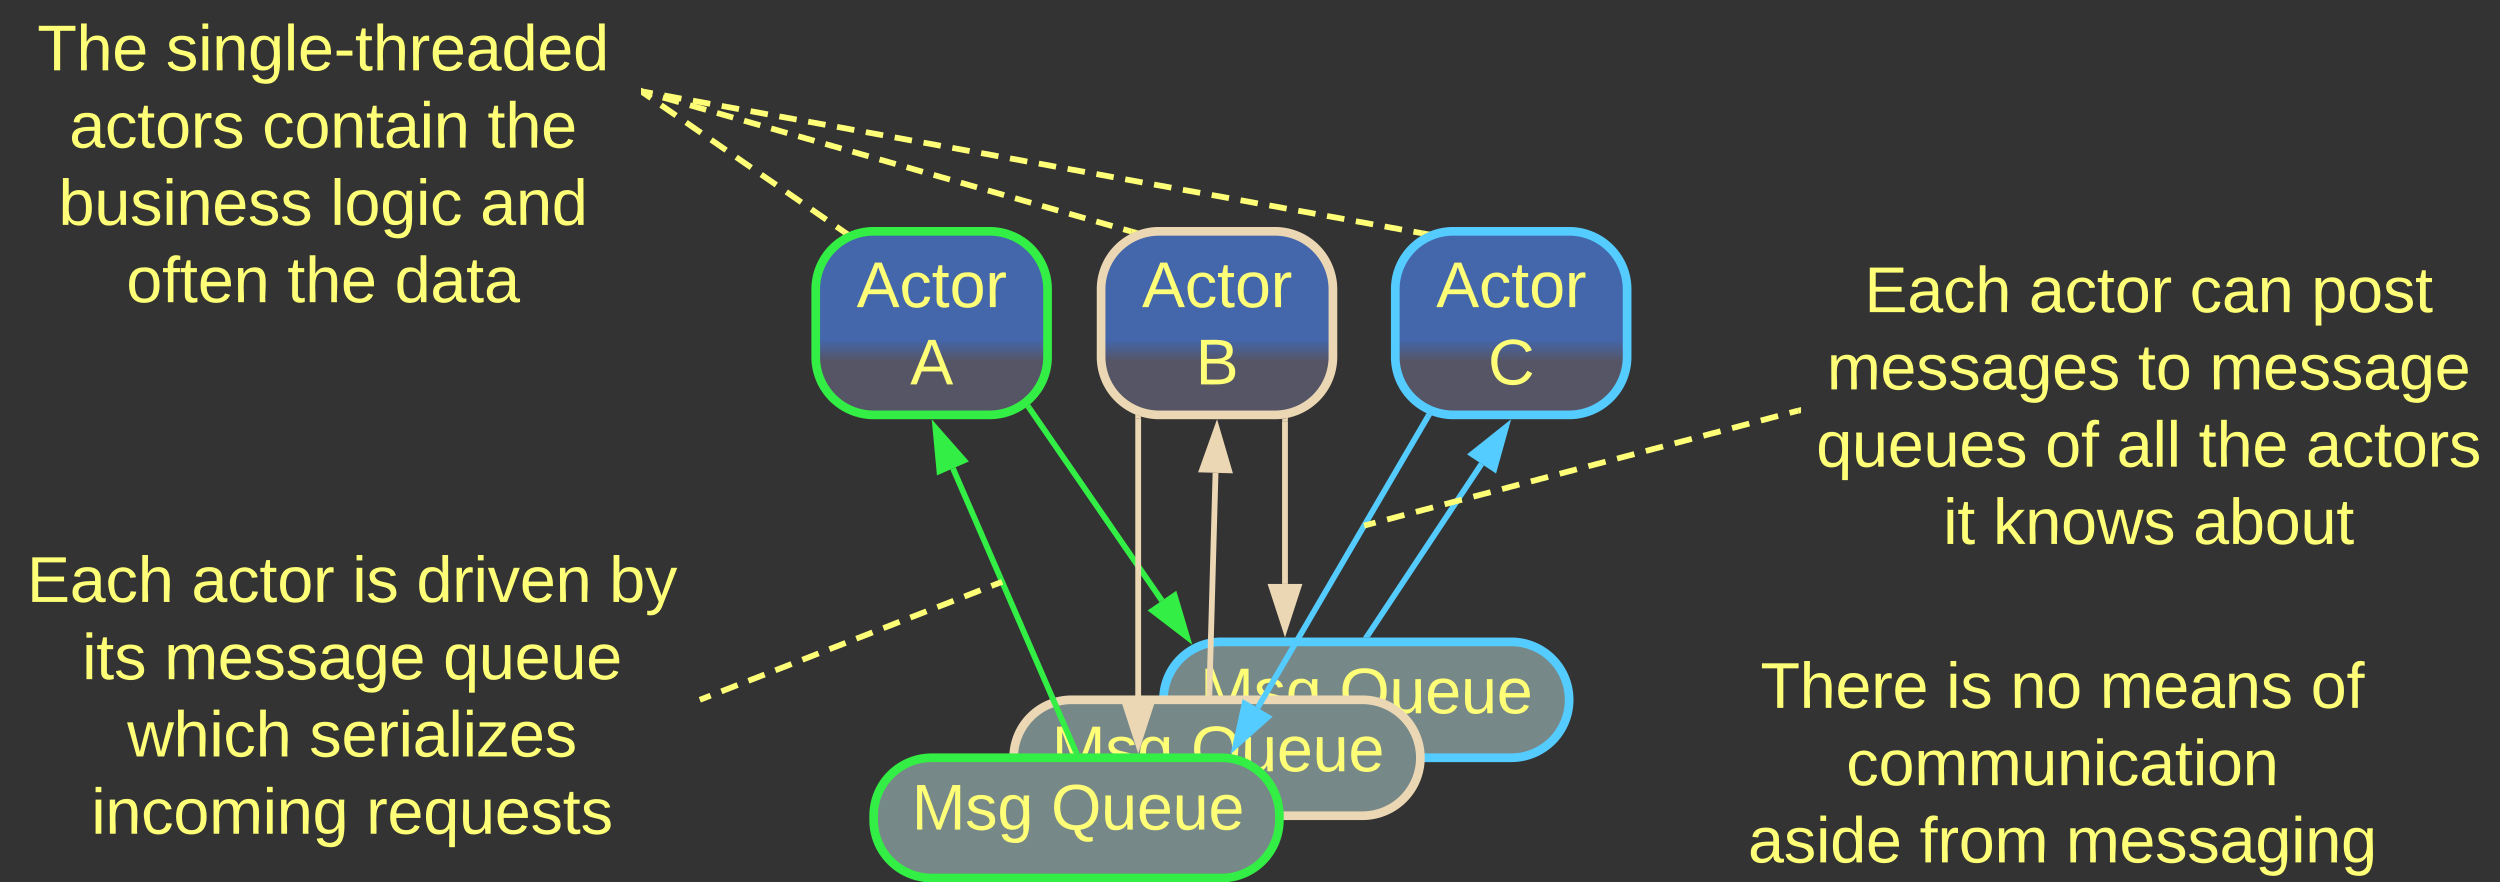 <svg xmlns="http://www.w3.org/2000/svg" xmlns:xlink="http://www.w3.org/1999/xlink" xmlns:lucid="lucid" width="862.73" height="304.5"><rect width="100%" height="100%" fill="#333333" stroke="none"/><g transform="translate(-138.5 -498.5)" lucid:page-tab-id="0_0"><path d="M649.77 658.58l-39.22 59.1" stroke="#5cf" stroke-width="2" fill="none"/><path d="M658.2 645.86l-4.02 14.45-7.72-5.1z" stroke="#5cf" stroke-width="2" fill="#5cf"/><path d="M611.38 718.18l-.2.32h-2.35l.92-1.4z" stroke="#5cf" stroke-width=".05" fill="#5cf"/><path d="M620 598.33a20 20 0 0 1 20-20h40a20 20 0 0 1 20 20v23.34a20 20 0 0 1-20 20h-40a20 20 0 0 1-20-20z" stroke="#5cf" stroke-width="3" fill="url(#a)"/><use xlink:href="#b" transform="matrix(1,0,0,1,625,583.333) translate(9.105 21.153)"/><use xlink:href="#c" transform="matrix(1,0,0,1,625,583.333) translate(27.011 47.819)"/><path d="M540 740a20 20 0 0 1 20-20h100a20 20 0 0 1 20 20 20 20 0 0 1-20 20H560a20 20 0 0 1-20-20z" stroke="#5cf" stroke-width="3" fill="#788"/><use xlink:href="#d" transform="matrix(1,0,0,1,545,725) translate(7.628 19.653)"/><use xlink:href="#e" transform="matrix(1,0,0,1,545,725) translate(55.715 19.653)"/><path d="M488.3 760a20 20 0 0 1 20-20h100.36a20 20 0 0 1 20 20 20 20 0 0 1-20 20H508.3a20 20 0 0 1-20-20z" stroke="#ebd7b3" stroke-width="3" fill="#788"/><use xlink:href="#d" transform="matrix(1,0,0,1,493.311,745) translate(8.128 19.653)"/><use xlink:href="#e" transform="matrix(1,0,0,1,493.311,745) translate(56.215 19.653)"/><path d="M440 780a20 20 0 0 1 20-20h100a20 20 0 0 1 20 20v1.5a20 20 0 0 1-20 20H460a20 20 0 0 1-20-20z" stroke="#3e4" stroke-width="3" fill="#788"/><use xlink:href="#d" transform="matrix(1,0,0,1,445,765) translate(8.123 19.778)"/><use xlink:href="#e" transform="matrix(1,0,0,1,445,765) translate(56.21 19.778)"/><path d="M518.48 598.33a20 20 0 0 1 20-20h40a20 20 0 0 1 20 20v23.34a20 20 0 0 1-20 20h-40a20 20 0 0 1-20-20z" stroke="#ebd7b3" stroke-width="3" fill="url(#f)"/><use xlink:href="#b" transform="matrix(1,0,0,1,523.483,583.333) translate(9.105 21.153)"/><use xlink:href="#g" transform="matrix(1,0,0,1,523.483,583.333) translate(27.598 47.819)"/><path d="M467.36 660.14l42.24 97.44" stroke="#3e4" stroke-width="2" fill="none"/><path d="M461.3 646.14l9.9 11.24-8.5 3.7z" stroke="#3e4" stroke-width="2" fill="#3e4"/><path d="M511.06 758.5h-2.12l-.24-.55 1.8-.78z" stroke="#3e4" stroke-width=".05" fill="#3e4"/><path d="M557.97 661.66l-2.12 75.84" stroke="#ebd7b3" stroke-width="2" fill="none"/><path d="M558.4 646.4l4.23 14.4-9.27-.27z" stroke="#ebd7b3" stroke-width="2" fill="#ebd7b3"/><path d="M556.83 737.5l-.03 1h-1.95l.03-1.05z" stroke="#ebd7b3" stroke-width=".05" fill="#ebd7b3"/><path d="M420 598.33a20 20 0 0 1 20-20h40a20 20 0 0 1 20 20v23.34a20 20 0 0 1-20 20h-40a20 20 0 0 1-20-20z" stroke="#3e4" stroke-width="3" fill="url(#h)"/><use xlink:href="#b" transform="matrix(1,0,0,1,425,583.333) translate(9.105 21.153)"/><use xlink:href="#i" transform="matrix(1,0,0,1,425,583.333) translate(27.598 47.819)"/><path d="M140 506a6 6 0 0 1 6-6h207.73a6 6 0 0 1 6 6v48a6 6 0 0 1-6 6H146a6 6 0 0 1-6-6z" stroke="#ff7" stroke-opacity="0" stroke-width="3" fill="#788" fill-opacity="0"/><use xlink:href="#j" transform="matrix(1,0,0,1,145,505) translate(6.389 17.778)"/><use xlink:href="#k" transform="matrix(1,0,0,1,145,505) translate(50.772 17.778)"/><use xlink:href="#l" transform="matrix(1,0,0,1,145,505) translate(17.407 44.444)"/><use xlink:href="#m" transform="matrix(1,0,0,1,145,505) translate(84.012 44.444)"/><use xlink:href="#n" transform="matrix(1,0,0,1,145,505) translate(161.728 44.444)"/><use xlink:href="#o" transform="matrix(1,0,0,1,145,505) translate(13.735 71.111)"/><use xlink:href="#p" transform="matrix(1,0,0,1,145,505) translate(107.5 71.111)"/><use xlink:href="#q" transform="matrix(1,0,0,1,145,505) translate(159.228 71.111)"/><use xlink:href="#r" transform="matrix(1,0,0,1,145,505) translate(37.099 97.778)"/><use xlink:href="#s" transform="matrix(1,0,0,1,145,505) translate(92.654 97.778)"/><use xlink:href="#t" transform="matrix(1,0,0,1,145,505) translate(129.691 97.778)"/><path d="M360.56 530.57l2.6 1.8m3.45 2.4l5.2 3.6m3.45 2.38l5.2 3.6m3.45 2.4l5.18 3.58m3.46 2.4l5.2 3.6m3.44 2.4l5.2 3.58m3.45 2.4l5.2 3.6m3.44 2.4l5.2 3.6m3.45 2.38l2.6 1.8" stroke="#ff7" stroke-width="2" fill="none"/><path d="M361.13 529.78l-1.1 1.6-.3-.2v-2.37zM431.6 578.6l-1.36.57-.66.4-.45-.3 1.1-1.6z" stroke="#ff7" stroke-width=".05" fill="#ff7"/><path d="M360.72 530.18l2.98.54m3.98.72l5.97 1.1m3.98.7l5.96 1.1m3.97.72l5.97 1.1m3.98.7l5.97 1.1m3.96.72l5.97 1.08m3.98.72l5.98 1.1m3.98.7l5.96 1.1m3.98.72l5.97 1.08m3.98.73l5.96 1.1m4 .72l5.96 1.08m3.98.72l5.97 1.1m3.98.7l5.97 1.1m3.98.72l5.97 1.1m3.98.7l5.96 1.1m3.98.72l5.97 1.08m3.97.72l5.96 1.1m3.98.7l5.98 1.1m3.98.72l5.97 1.08m3.97.73l5.97 1.07m3.98.73l5.97 1.08m3.98.72l5.96 1.1m3.98.7l5.97 1.1m4 .72l5.95 1.08m3.98.73l5.97 1.08m3.98.74l5.97 1.08m3.97.72l5.97 1.1m3.97.7l2.98.55" stroke="#ff7" stroke-width="2" fill="none"/><path d="M360.92 529.22l-.35 1.92-.84-.15v-2zM631.9 578.48l-1.66.7-1.18.7.34-1.85z" stroke="#ff7" stroke-width=".05" fill="#ff7"/><path d="M360.7 530.27l2.8.8m3.74 1.08l5.6 1.6m3.75 1.07l5.6 1.6m3.73 1.07l5.6 1.6m3.75 1.07l5.6 1.6m3.75 1.07l5.6 1.6m3.75 1.08l5.6 1.6m3.74 1.07l5.6 1.6m3.75 1.06l5.6 1.6m3.75 1.08l5.6 1.6m3.75 1.07l5.6 1.62m3.74 1.06l5.62 1.6m3.74 1.08l5.6 1.6m3.75 1.07l5.62 1.6m3.74 1.08l5.6 1.6m3.74 1.08l5.6 1.6m3.75 1.08l5.6 1.6m3.75 1.07l5.6 1.6m3.74 1.07l2.8.8" stroke="#ff7" stroke-width="2" fill="none"/><path d="M361 529.35l-.55 1.87-.72-.2v-2.03zM531.36 578.08l-2.64 1.1h-.02l.5-1.72z" stroke="#ff7" stroke-width=".05" fill="#ff7"/><path d="M539.47 705.77l-45.7-66.36" stroke="#3e4" stroke-width="2" fill="none"/><path d="M548.13 718.34l-11.9-9.12 7.63-5.26z" stroke="#3e4" stroke-width="2" fill="#3e4"/><path d="M494.58 638.88l-1.6 1.1-.55-.8.2-.12 1.3-1.1z" stroke="#3e4" stroke-width=".05" fill="#3e4"/><path d="M581.94 700v-56.12" stroke="#ebd7b3" stroke-width="2" fill="none"/><path d="M581.94 715.26L577.3 701h9.28z" stroke="#ebd7b3" stroke-width="2" fill="#ebd7b3"/><path d="M582.9 643.9H581V643l.88-.07 1.06-.25z" stroke="#ebd7b3" stroke-width=".05" fill="#ebd7b3"/><path d="M531.28 740v-97.1" stroke="#ebd7b3" stroke-width="2" fill="none"/><path d="M531.28 755.26L526.64 741h9.27z" stroke="#ebd7b3" stroke-width="2" fill="#ebd7b3"/><path d="M531.84 642.12l.4.1v.7h-1.94v-1.44z" stroke="#ebd7b3" stroke-width=".05" fill="#ebd7b3"/><path d="M572.5 742.77l58.73-100.46" stroke="#5cf" stroke-width="2" fill="none"/><path d="M564.8 755.95l3.2-14.65 8 4.67z" stroke="#5cf" stroke-width="2" fill="#5cf"/><path d="M632.64 641.82l-.58 1-1.7-.98.46-.77z" stroke="#5cf" stroke-width=".05" fill="#5cf"/><path d="M140 686a6 6 0 0 1 6-6h227.73a6 6 0 0 1 6 6v108a6 6 0 0 1-6 6H146a6 6 0 0 1-6-6z" stroke="#ff7" stroke-opacity="0" stroke-width="3" fill="#788" fill-opacity="0"/><g><use xlink:href="#u" transform="matrix(1,0,0,1,145,685) translate(2.778 21.215)"/><use xlink:href="#v" transform="matrix(1,0,0,1,145,685) translate(59.568 21.215)"/><use xlink:href="#w" transform="matrix(1,0,0,1,145,685) translate(115.062 21.215)"/><use xlink:href="#x" transform="matrix(1,0,0,1,145,685) translate(137.222 21.215)"/><use xlink:href="#y" transform="matrix(1,0,0,1,145,685) translate(203.765 21.215)"/><use xlink:href="#z" transform="matrix(1,0,0,1,145,685) translate(21.852 47.882)"/><use xlink:href="#A" transform="matrix(1,0,0,1,145,685) translate(50.185 47.882)"/><use xlink:href="#B" transform="matrix(1,0,0,1,145,685) translate(146.42 47.882)"/><use xlink:href="#C" transform="matrix(1,0,0,1,145,685) translate(37.407 74.549)"/><use xlink:href="#D" transform="matrix(1,0,0,1,145,685) translate(100.247 74.549)"/><use xlink:href="#E" transform="matrix(1,0,0,1,145,685) translate(25 101.215)"/><use xlink:href="#F" transform="matrix(1,0,0,1,145,685) translate(119.877 101.215)"/></g><path d="M380.93 739.64l2.8-1.1m3.72-1.45l5.6-2.2m3.72-1.44l5.6-2.18m3.7-1.45l5.6-2.18m3.73-1.46l5.6-2.2m3.72-1.44l5.6-2.18m3.7-1.45l5.6-2.18m3.73-1.46l5.6-2.2m3.7-1.44l5.6-2.18m3.73-1.45l5.6-2.18m3.72-1.46l5.6-2.2m3.7-1.44l2.8-1.1M380.96 739.63l-.96.37M483.38 699.68l.96-.37" stroke="#ff7" stroke-width="2" fill="none"/><path d="M760 586a6 6 0 0 1 6-6h227.73a6 6 0 0 1 6 6v108a6 6 0 0 1-6 6H766a6 6 0 0 1-6-6z" stroke="#ff7" stroke-opacity="0" stroke-width="3" fill="#788" fill-opacity="0"/><g><use xlink:href="#G" transform="matrix(1,0,0,1,765,585) translate(16.883 21.215)"/><use xlink:href="#H" transform="matrix(1,0,0,1,765,585) translate(73.673 21.215)"/><use xlink:href="#I" transform="matrix(1,0,0,1,765,585) translate(129.167 21.215)"/><use xlink:href="#J" transform="matrix(1,0,0,1,765,585) translate(171.142 21.215)"/><use xlink:href="#K" transform="matrix(1,0,0,1,765,585) translate(3.951 47.882)"/><use xlink:href="#L" transform="matrix(1,0,0,1,765,585) translate(111.296 47.882)"/><use xlink:href="#M" transform="matrix(1,0,0,1,765,585) translate(135.988 47.882)"/><use xlink:href="#N" transform="matrix(1,0,0,1,765,585) translate(0.278 74.549)"/><use xlink:href="#O" transform="matrix(1,0,0,1,765,585) translate(79.29 74.549)"/><use xlink:href="#P" transform="matrix(1,0,0,1,765,585) translate(103.981 74.549)"/><use xlink:href="#Q" transform="matrix(1,0,0,1,765,585) translate(132.253 74.549)"/><use xlink:href="#R" transform="matrix(1,0,0,1,765,585) translate(169.29 74.549)"/><use xlink:href="#S" transform="matrix(1,0,0,1,765,585) translate(44.074 101.215)"/><use xlink:href="#T" transform="matrix(1,0,0,1,765,585) translate(61.296 101.215)"/><use xlink:href="#U" transform="matrix(1,0,0,1,765,585) translate(130.37 101.215)"/></g><path d="M610.24 679.63l2.97-.8m3.98-1.04l5.95-1.6m3.97-1.04l5.95-1.57m3.97-1.06l5.95-1.58m3.97-1.05l5.95-1.56m3.96-1.05l5.95-1.6m3.98-1.04l5.95-1.57m3.97-1.06l5.95-1.57m3.97-1.06l5.95-1.56m3.97-1.05l5.95-1.58m3.96-1.05l5.95-1.58m3.98-1.06l5.95-1.57m3.97-1.05l5.95-1.58m3.97-1.05l5.95-1.58m3.97-1.05l5.95-1.58m3.96-1.06l2.97-.78M610.26 679.62l-1 .26" stroke="#ff7" stroke-width="2" fill="none"/><path d="M760 641l-.74.2-.5-1.88L760 639z" stroke="#ff7" stroke-width=".05" fill="#ff7"/><path d="M719.73 726a6 6 0 0 1 6-6H974a6 6 0 0 1 6 6v48a6 6 0 0 1-6 6H725.73a6 6 0 0 1-6-6z" stroke="#ff7" stroke-opacity="0" stroke-width="3" fill="#788" fill-opacity="0"/><g><use xlink:href="#V" transform="matrix(1,0,0,1,724.734,725) translate(21.302 17.778)"/><use xlink:href="#w" transform="matrix(1,0,0,1,724.734,725) translate(85.377 17.778)"/><use xlink:href="#W" transform="matrix(1,0,0,1,724.734,725) translate(107.537 17.778)"/><use xlink:href="#X" transform="matrix(1,0,0,1,724.734,725) translate(138.401 17.778)"/><use xlink:href="#Y" transform="matrix(1,0,0,1,724.734,725) translate(211.179 17.778)"/><use xlink:href="#Z" transform="matrix(1,0,0,1,724.734,725) translate(50.932 44.444)"/><use xlink:href="#aa" transform="matrix(1,0,0,1,724.734,725) translate(17.012 71.111)"/><use xlink:href="#ab" transform="matrix(1,0,0,1,724.734,725) translate(76.21 71.111)"/><use xlink:href="#ac" transform="matrix(1,0,0,1,724.734,725) translate(126.704 71.111)"/></g><defs><linearGradient gradientUnits="userSpaceOnUse" id="a" x1="620" y1="578.33" x2="620" y2="641.67"><stop offset="59.29%" stop-color="#46a"/><stop offset="70.71%" stop-color="#556"/></linearGradient><path d="M205 0l-28-72H64L36 0H1l101-248h38L239 0h-34zm-38-99l-47-123c-12 45-31 82-46 123h93" id="ad" fill="#ff7"/><path d="M96-169c-40 0-48 33-48 73s9 75 48 75c24 0 41-14 43-38l32 2c-6 37-31 61-74 61-59 0-76-41-82-99-10-93 101-131 147-64 4 7 5 14 7 22l-32 3c-4-21-16-35-41-35" id="ae" fill="#ff7"/><path d="M59-47c-2 24 18 29 38 22v24C64 9 27 4 27-40v-127H5v-23h24l9-43h21v43h35v23H59v120" id="af" fill="#ff7"/><path d="M100-194c62-1 85 37 85 99 1 63-27 99-86 99S16-35 15-95c0-66 28-99 85-99zM99-20c44 1 53-31 53-75 0-43-8-75-51-75s-53 32-53 75 10 74 51 75" id="ag" fill="#ff7"/><path d="M114-163C36-179 61-72 57 0H25l-1-190h30c1 12-1 29 2 39 6-27 23-49 58-41v29" id="ah" fill="#ff7"/><g id="b"><use transform="matrix(0.062,0,0,0.062,0,0)" xlink:href="#ad"/><use transform="matrix(0.062,0,0,0.062,14.815,0)" xlink:href="#ae"/><use transform="matrix(0.062,0,0,0.062,25.926,0)" xlink:href="#af"/><use transform="matrix(0.062,0,0,0.062,32.099,0)" xlink:href="#ag"/><use transform="matrix(0.062,0,0,0.062,44.444,0)" xlink:href="#ah"/></g><path d="M212-179c-10-28-35-45-73-45-59 0-87 40-87 99 0 60 29 101 89 101 43 0 62-24 78-52l27 14C228-24 195 4 139 4 59 4 22-46 18-125c-6-104 99-153 187-111 19 9 31 26 39 46" id="ai" fill="#ff7"/><use transform="matrix(0.062,0,0,0.062,0,0)" xlink:href="#ai" id="c"/><path d="M240 0l2-218c-23 76-54 145-80 218h-23L58-218 59 0H30v-248h44l77 211c21-75 51-140 76-211h43V0h-30" id="aj" fill="#ff7"/><path d="M135-143c-3-34-86-38-87 0 15 53 115 12 119 90S17 21 10-45l28-5c4 36 97 45 98 0-10-56-113-15-118-90-4-57 82-63 122-42 12 7 21 19 24 35" id="ak" fill="#ff7"/><path d="M177-190C167-65 218 103 67 71c-23-6-38-20-44-43l32-5c15 47 100 32 89-28v-30C133-14 115 1 83 1 29 1 15-40 15-95c0-56 16-97 71-98 29-1 48 16 59 35 1-10 0-23 2-32h30zM94-22c36 0 50-32 50-73 0-42-14-75-50-75-39 0-46 34-46 75s6 73 46 73" id="al" fill="#ff7"/><g id="d"><use transform="matrix(0.062,0,0,0.062,0,0)" xlink:href="#aj"/><use transform="matrix(0.062,0,0,0.062,18.457,0)" xlink:href="#ak"/><use transform="matrix(0.062,0,0,0.062,29.568,0)" xlink:href="#al"/></g><path d="M140-251c81 0 123 46 123 126C263-53 228-8 163 1c7 30 30 48 69 40v23c-55 16-95-15-103-61C56-3 17-48 17-125c0-80 42-126 123-126zm0 227c63 0 89-41 89-101s-29-99-89-99c-61 0-89 39-89 99S79-25 140-24" id="am" fill="#ff7"/><path d="M84 4C-5 8 30-112 23-190h32v120c0 31 7 50 39 49 72-2 45-101 50-169h31l1 190h-30c-1-10 1-25-2-33-11 22-28 36-60 37" id="an" fill="#ff7"/><path d="M100-194c63 0 86 42 84 106H49c0 40 14 67 53 68 26 1 43-12 49-29l28 8c-11 28-37 45-77 45C44 4 14-33 15-96c1-61 26-98 85-98zm52 81c6-60-76-77-97-28-3 7-6 17-6 28h103" id="ao" fill="#ff7"/><g id="e"><use transform="matrix(0.062,0,0,0.062,0,0)" xlink:href="#am"/><use transform="matrix(0.062,0,0,0.062,17.284,0)" xlink:href="#an"/><use transform="matrix(0.062,0,0,0.062,29.63,0)" xlink:href="#ao"/><use transform="matrix(0.062,0,0,0.062,41.975,0)" xlink:href="#an"/><use transform="matrix(0.062,0,0,0.062,54.321,0)" xlink:href="#ao"/></g><linearGradient gradientUnits="userSpaceOnUse" id="f" x1="518.48" y1="578.33" x2="518.48" y2="641.67"><stop offset="59.29%" stop-color="#46a"/><stop offset="70.71%" stop-color="#556"/></linearGradient><path d="M160-131c35 5 61 23 61 61C221 17 115-2 30 0v-248c76 3 177-17 177 60 0 33-19 50-47 57zm-97-11c50-1 110 9 110-42 0-47-63-36-110-37v79zm0 115c55-2 124 14 124-45 0-56-70-42-124-44v89" id="ap" fill="#ff7"/><use transform="matrix(0.062,0,0,0.062,0,0)" xlink:href="#ap" id="g"/><linearGradient gradientUnits="userSpaceOnUse" id="h" x1="420" y1="578.33" x2="420" y2="641.67"><stop offset="59.29%" stop-color="#46a"/><stop offset="70.71%" stop-color="#556"/></linearGradient><use transform="matrix(0.062,0,0,0.062,0,0)" xlink:href="#ad" id="i"/><path d="M127-220V0H93v-220H8v-28h204v28h-85" id="aq" fill="#ff7"/><path d="M106-169C34-169 62-67 57 0H25v-261h32l-1 103c12-21 28-36 61-36 89 0 53 116 60 194h-32v-121c2-32-8-49-39-48" id="ar" fill="#ff7"/><g id="j"><use transform="matrix(0.062,0,0,0.062,0,0)" xlink:href="#aq"/><use transform="matrix(0.062,0,0,0.062,13.519,0)" xlink:href="#ar"/><use transform="matrix(0.062,0,0,0.062,25.864,0)" xlink:href="#ao"/></g><path d="M24-231v-30h32v30H24zM24 0v-190h32V0H24" id="as" fill="#ff7"/><path d="M117-194c89-4 53 116 60 194h-32v-121c0-31-8-49-39-48C34-167 62-67 57 0H25l-1-190h30c1 10-1 24 2 32 11-22 29-35 61-36" id="at" fill="#ff7"/><path d="M24 0v-261h32V0H24" id="au" fill="#ff7"/><path d="M16-82v-28h88v28H16" id="av" fill="#ff7"/><path d="M141-36C126-15 110 5 73 4 37 3 15-17 15-53c-1-64 63-63 125-63 3-35-9-54-41-54-24 1-41 7-42 31l-33-3c5-37 33-52 76-52 45 0 72 20 72 64v82c-1 20 7 32 28 27v20c-31 9-61-2-59-35zM48-53c0 20 12 33 32 33 41-3 63-29 60-74-43 2-92-5-92 41" id="aw" fill="#ff7"/><path d="M85-194c31 0 48 13 60 33l-1-100h32l1 261h-30c-2-10 0-23-3-31C134-8 116 4 85 4 32 4 16-35 15-94c0-66 23-100 70-100zm9 24c-40 0-46 34-46 75 0 40 6 74 45 74 42 0 51-32 51-76 0-42-9-74-50-73" id="ax" fill="#ff7"/><g id="k"><use transform="matrix(0.062,0,0,0.062,0,0)" xlink:href="#ak"/><use transform="matrix(0.062,0,0,0.062,11.111,0)" xlink:href="#as"/><use transform="matrix(0.062,0,0,0.062,15.988,0)" xlink:href="#at"/><use transform="matrix(0.062,0,0,0.062,28.333,0)" xlink:href="#al"/><use transform="matrix(0.062,0,0,0.062,40.679,0)" xlink:href="#au"/><use transform="matrix(0.062,0,0,0.062,45.556,0)" xlink:href="#ao"/><use transform="matrix(0.062,0,0,0.062,57.901,0)" xlink:href="#av"/><use transform="matrix(0.062,0,0,0.062,65.247,0)" xlink:href="#af"/><use transform="matrix(0.062,0,0,0.062,71.42,0)" xlink:href="#ar"/><use transform="matrix(0.062,0,0,0.062,83.765,0)" xlink:href="#ah"/><use transform="matrix(0.062,0,0,0.062,91.111,0)" xlink:href="#ao"/><use transform="matrix(0.062,0,0,0.062,103.457,0)" xlink:href="#aw"/><use transform="matrix(0.062,0,0,0.062,115.802,0)" xlink:href="#ax"/><use transform="matrix(0.062,0,0,0.062,128.148,0)" xlink:href="#ao"/><use transform="matrix(0.062,0,0,0.062,140.494,0)" xlink:href="#ax"/></g><g id="l"><use transform="matrix(0.062,0,0,0.062,0,0)" xlink:href="#aw"/><use transform="matrix(0.062,0,0,0.062,12.346,0)" xlink:href="#ae"/><use transform="matrix(0.062,0,0,0.062,23.457,0)" xlink:href="#af"/><use transform="matrix(0.062,0,0,0.062,29.63,0)" xlink:href="#ag"/><use transform="matrix(0.062,0,0,0.062,41.975,0)" xlink:href="#ah"/><use transform="matrix(0.062,0,0,0.062,49.321,0)" xlink:href="#ak"/></g><g id="m"><use transform="matrix(0.062,0,0,0.062,0,0)" xlink:href="#ae"/><use transform="matrix(0.062,0,0,0.062,11.111,0)" xlink:href="#ag"/><use transform="matrix(0.062,0,0,0.062,23.457,0)" xlink:href="#at"/><use transform="matrix(0.062,0,0,0.062,35.802,0)" xlink:href="#af"/><use transform="matrix(0.062,0,0,0.062,41.975,0)" xlink:href="#aw"/><use transform="matrix(0.062,0,0,0.062,54.321,0)" xlink:href="#as"/><use transform="matrix(0.062,0,0,0.062,59.198,0)" xlink:href="#at"/></g><g id="n"><use transform="matrix(0.062,0,0,0.062,0,0)" xlink:href="#af"/><use transform="matrix(0.062,0,0,0.062,6.173,0)" xlink:href="#ar"/><use transform="matrix(0.062,0,0,0.062,18.519,0)" xlink:href="#ao"/></g><path d="M115-194c53 0 69 39 70 98 0 66-23 100-70 100C84 3 66-7 56-30L54 0H23l1-261h32v101c10-23 28-34 59-34zm-8 174c40 0 45-34 45-75 0-40-5-75-45-74-42 0-51 32-51 76 0 43 10 73 51 73" id="ay" fill="#ff7"/><g id="o"><use transform="matrix(0.062,0,0,0.062,0,0)" xlink:href="#ay"/><use transform="matrix(0.062,0,0,0.062,12.346,0)" xlink:href="#an"/><use transform="matrix(0.062,0,0,0.062,24.691,0)" xlink:href="#ak"/><use transform="matrix(0.062,0,0,0.062,35.802,0)" xlink:href="#as"/><use transform="matrix(0.062,0,0,0.062,40.679,0)" xlink:href="#at"/><use transform="matrix(0.062,0,0,0.062,53.025,0)" xlink:href="#ao"/><use transform="matrix(0.062,0,0,0.062,65.37,0)" xlink:href="#ak"/><use transform="matrix(0.062,0,0,0.062,76.481,0)" xlink:href="#ak"/></g><g id="p"><use transform="matrix(0.062,0,0,0.062,0,0)" xlink:href="#au"/><use transform="matrix(0.062,0,0,0.062,4.877,0)" xlink:href="#ag"/><use transform="matrix(0.062,0,0,0.062,17.222,0)" xlink:href="#al"/><use transform="matrix(0.062,0,0,0.062,29.568,0)" xlink:href="#as"/><use transform="matrix(0.062,0,0,0.062,34.444,0)" xlink:href="#ae"/></g><g id="q"><use transform="matrix(0.062,0,0,0.062,0,0)" xlink:href="#aw"/><use transform="matrix(0.062,0,0,0.062,12.346,0)" xlink:href="#at"/><use transform="matrix(0.062,0,0,0.062,24.691,0)" xlink:href="#ax"/></g><path d="M101-234c-31-9-42 10-38 44h38v23H63V0H32v-167H5v-23h27c-7-52 17-82 69-68v24" id="az" fill="#ff7"/><g id="r"><use transform="matrix(0.062,0,0,0.062,0,0)" xlink:href="#ag"/><use transform="matrix(0.062,0,0,0.062,12.346,0)" xlink:href="#az"/><use transform="matrix(0.062,0,0,0.062,18.519,0)" xlink:href="#af"/><use transform="matrix(0.062,0,0,0.062,24.691,0)" xlink:href="#ao"/><use transform="matrix(0.062,0,0,0.062,37.037,0)" xlink:href="#at"/></g><g id="s"><use transform="matrix(0.062,0,0,0.062,0,0)" xlink:href="#af"/><use transform="matrix(0.062,0,0,0.062,6.173,0)" xlink:href="#ar"/><use transform="matrix(0.062,0,0,0.062,18.519,0)" xlink:href="#ao"/></g><g id="t"><use transform="matrix(0.062,0,0,0.062,0,0)" xlink:href="#ax"/><use transform="matrix(0.062,0,0,0.062,12.346,0)" xlink:href="#aw"/><use transform="matrix(0.062,0,0,0.062,24.691,0)" xlink:href="#af"/><use transform="matrix(0.062,0,0,0.062,30.864,0)" xlink:href="#aw"/></g><path d="M30 0v-248h187v28H63v79h144v27H63v87h162V0H30" id="aA" fill="#ff7"/><g id="u"><use transform="matrix(0.062,0,0,0.062,0,0)" xlink:href="#aA"/><use transform="matrix(0.062,0,0,0.062,14.815,0)" xlink:href="#aw"/><use transform="matrix(0.062,0,0,0.062,27.16,0)" xlink:href="#ae"/><use transform="matrix(0.062,0,0,0.062,38.272,0)" xlink:href="#ar"/></g><g id="v"><use transform="matrix(0.062,0,0,0.062,0,0)" xlink:href="#aw"/><use transform="matrix(0.062,0,0,0.062,12.346,0)" xlink:href="#ae"/><use transform="matrix(0.062,0,0,0.062,23.457,0)" xlink:href="#af"/><use transform="matrix(0.062,0,0,0.062,29.63,0)" xlink:href="#ag"/><use transform="matrix(0.062,0,0,0.062,41.975,0)" xlink:href="#ah"/></g><g id="w"><use transform="matrix(0.062,0,0,0.062,0,0)" xlink:href="#as"/><use transform="matrix(0.062,0,0,0.062,4.877,0)" xlink:href="#ak"/></g><path d="M108 0H70L1-190h34L89-25l56-165h34" id="aB" fill="#ff7"/><g id="x"><use transform="matrix(0.062,0,0,0.062,0,0)" xlink:href="#ax"/><use transform="matrix(0.062,0,0,0.062,12.346,0)" xlink:href="#ah"/><use transform="matrix(0.062,0,0,0.062,19.691,0)" xlink:href="#as"/><use transform="matrix(0.062,0,0,0.062,24.568,0)" xlink:href="#aB"/><use transform="matrix(0.062,0,0,0.062,35.679,0)" xlink:href="#ao"/><use transform="matrix(0.062,0,0,0.062,48.025,0)" xlink:href="#at"/></g><path d="M179-190L93 31C79 59 56 82 12 73V49c39 6 53-20 64-50L1-190h34L92-34l54-156h33" id="aC" fill="#ff7"/><g id="y"><use transform="matrix(0.062,0,0,0.062,0,0)" xlink:href="#ay"/><use transform="matrix(0.062,0,0,0.062,12.346,0)" xlink:href="#aC"/></g><g id="z"><use transform="matrix(0.062,0,0,0.062,0,0)" xlink:href="#as"/><use transform="matrix(0.062,0,0,0.062,4.877,0)" xlink:href="#af"/><use transform="matrix(0.062,0,0,0.062,11.049,0)" xlink:href="#ak"/></g><path d="M210-169c-67 3-38 105-44 169h-31v-121c0-29-5-50-35-48C34-165 62-65 56 0H25l-1-190h30c1 10-1 24 2 32 10-44 99-50 107 0 11-21 27-35 58-36 85-2 47 119 55 194h-31v-121c0-29-5-49-35-48" id="aD" fill="#ff7"/><g id="A"><use transform="matrix(0.062,0,0,0.062,0,0)" xlink:href="#aD"/><use transform="matrix(0.062,0,0,0.062,18.457,0)" xlink:href="#ao"/><use transform="matrix(0.062,0,0,0.062,30.802,0)" xlink:href="#ak"/><use transform="matrix(0.062,0,0,0.062,41.914,0)" xlink:href="#ak"/><use transform="matrix(0.062,0,0,0.062,53.025,0)" xlink:href="#aw"/><use transform="matrix(0.062,0,0,0.062,65.37,0)" xlink:href="#al"/><use transform="matrix(0.062,0,0,0.062,77.716,0)" xlink:href="#ao"/></g><path d="M145-31C134-9 116 4 85 4 32 4 16-35 15-94c0-59 17-99 70-100 32-1 48 14 60 33 0-11-1-24 2-32h30l-1 268h-32zM93-21c41 0 51-33 51-76s-8-73-50-73c-40 0-46 35-46 75s5 74 45 74" id="aE" fill="#ff7"/><g id="B"><use transform="matrix(0.062,0,0,0.062,0,0)" xlink:href="#aE"/><use transform="matrix(0.062,0,0,0.062,12.346,0)" xlink:href="#an"/><use transform="matrix(0.062,0,0,0.062,24.691,0)" xlink:href="#ao"/><use transform="matrix(0.062,0,0,0.062,37.037,0)" xlink:href="#an"/><use transform="matrix(0.062,0,0,0.062,49.383,0)" xlink:href="#ao"/></g><path d="M206 0h-36l-40-164L89 0H53L-1-190h32L70-26l43-164h34l41 164 42-164h31" id="aF" fill="#ff7"/><g id="C"><use transform="matrix(0.062,0,0,0.062,0,0)" xlink:href="#aF"/><use transform="matrix(0.062,0,0,0.062,15.988,0)" xlink:href="#ar"/><use transform="matrix(0.062,0,0,0.062,28.333,0)" xlink:href="#as"/><use transform="matrix(0.062,0,0,0.062,33.21,0)" xlink:href="#ae"/><use transform="matrix(0.062,0,0,0.062,44.321,0)" xlink:href="#ar"/></g><path d="M9 0v-24l116-142H16v-24h144v24L44-24h123V0H9" id="aG" fill="#ff7"/><g id="D"><use transform="matrix(0.062,0,0,0.062,0,0)" xlink:href="#ak"/><use transform="matrix(0.062,0,0,0.062,11.111,0)" xlink:href="#ao"/><use transform="matrix(0.062,0,0,0.062,23.457,0)" xlink:href="#ah"/><use transform="matrix(0.062,0,0,0.062,30.802,0)" xlink:href="#as"/><use transform="matrix(0.062,0,0,0.062,35.679,0)" xlink:href="#aw"/><use transform="matrix(0.062,0,0,0.062,48.025,0)" xlink:href="#au"/><use transform="matrix(0.062,0,0,0.062,52.901,0)" xlink:href="#as"/><use transform="matrix(0.062,0,0,0.062,57.778,0)" xlink:href="#aG"/><use transform="matrix(0.062,0,0,0.062,68.889,0)" xlink:href="#ao"/><use transform="matrix(0.062,0,0,0.062,81.235,0)" xlink:href="#ak"/></g><g id="E"><use transform="matrix(0.062,0,0,0.062,0,0)" xlink:href="#as"/><use transform="matrix(0.062,0,0,0.062,4.877,0)" xlink:href="#at"/><use transform="matrix(0.062,0,0,0.062,17.222,0)" xlink:href="#ae"/><use transform="matrix(0.062,0,0,0.062,28.333,0)" xlink:href="#ag"/><use transform="matrix(0.062,0,0,0.062,40.679,0)" xlink:href="#aD"/><use transform="matrix(0.062,0,0,0.062,59.136,0)" xlink:href="#as"/><use transform="matrix(0.062,0,0,0.062,64.012,0)" xlink:href="#at"/><use transform="matrix(0.062,0,0,0.062,76.358,0)" xlink:href="#al"/></g><g id="F"><use transform="matrix(0.062,0,0,0.062,0,0)" xlink:href="#ah"/><use transform="matrix(0.062,0,0,0.062,7.346,0)" xlink:href="#ao"/><use transform="matrix(0.062,0,0,0.062,19.691,0)" xlink:href="#aE"/><use transform="matrix(0.062,0,0,0.062,32.037,0)" xlink:href="#an"/><use transform="matrix(0.062,0,0,0.062,44.383,0)" xlink:href="#ao"/><use transform="matrix(0.062,0,0,0.062,56.728,0)" xlink:href="#ak"/><use transform="matrix(0.062,0,0,0.062,67.84,0)" xlink:href="#af"/><use transform="matrix(0.062,0,0,0.062,74.012,0)" xlink:href="#ak"/></g><g id="G"><use transform="matrix(0.062,0,0,0.062,0,0)" xlink:href="#aA"/><use transform="matrix(0.062,0,0,0.062,14.815,0)" xlink:href="#aw"/><use transform="matrix(0.062,0,0,0.062,27.16,0)" xlink:href="#ae"/><use transform="matrix(0.062,0,0,0.062,38.272,0)" xlink:href="#ar"/></g><g id="H"><use transform="matrix(0.062,0,0,0.062,0,0)" xlink:href="#aw"/><use transform="matrix(0.062,0,0,0.062,12.346,0)" xlink:href="#ae"/><use transform="matrix(0.062,0,0,0.062,23.457,0)" xlink:href="#af"/><use transform="matrix(0.062,0,0,0.062,29.63,0)" xlink:href="#ag"/><use transform="matrix(0.062,0,0,0.062,41.975,0)" xlink:href="#ah"/></g><g id="I"><use transform="matrix(0.062,0,0,0.062,0,0)" xlink:href="#ae"/><use transform="matrix(0.062,0,0,0.062,11.111,0)" xlink:href="#aw"/><use transform="matrix(0.062,0,0,0.062,23.457,0)" xlink:href="#at"/></g><path d="M115-194c55 1 70 41 70 98S169 2 115 4C84 4 66-9 55-30l1 105H24l-1-265h31l2 30c10-21 28-34 59-34zm-8 174c40 0 45-34 45-75s-6-73-45-74c-42 0-51 32-51 76 0 43 10 73 51 73" id="aH" fill="#ff7"/><g id="J"><use transform="matrix(0.062,0,0,0.062,0,0)" xlink:href="#aH"/><use transform="matrix(0.062,0,0,0.062,12.346,0)" xlink:href="#ag"/><use transform="matrix(0.062,0,0,0.062,24.691,0)" xlink:href="#ak"/><use transform="matrix(0.062,0,0,0.062,35.802,0)" xlink:href="#af"/></g><g id="K"><use transform="matrix(0.062,0,0,0.062,0,0)" xlink:href="#aD"/><use transform="matrix(0.062,0,0,0.062,18.457,0)" xlink:href="#ao"/><use transform="matrix(0.062,0,0,0.062,30.802,0)" xlink:href="#ak"/><use transform="matrix(0.062,0,0,0.062,41.914,0)" xlink:href="#ak"/><use transform="matrix(0.062,0,0,0.062,53.025,0)" xlink:href="#aw"/><use transform="matrix(0.062,0,0,0.062,65.37,0)" xlink:href="#al"/><use transform="matrix(0.062,0,0,0.062,77.716,0)" xlink:href="#ao"/><use transform="matrix(0.062,0,0,0.062,90.062,0)" xlink:href="#ak"/></g><g id="L"><use transform="matrix(0.062,0,0,0.062,0,0)" xlink:href="#af"/><use transform="matrix(0.062,0,0,0.062,6.173,0)" xlink:href="#ag"/></g><g id="M"><use transform="matrix(0.062,0,0,0.062,0,0)" xlink:href="#aD"/><use transform="matrix(0.062,0,0,0.062,18.457,0)" xlink:href="#ao"/><use transform="matrix(0.062,0,0,0.062,30.802,0)" xlink:href="#ak"/><use transform="matrix(0.062,0,0,0.062,41.914,0)" xlink:href="#ak"/><use transform="matrix(0.062,0,0,0.062,53.025,0)" xlink:href="#aw"/><use transform="matrix(0.062,0,0,0.062,65.37,0)" xlink:href="#al"/><use transform="matrix(0.062,0,0,0.062,77.716,0)" xlink:href="#ao"/></g><g id="N"><use transform="matrix(0.062,0,0,0.062,0,0)" xlink:href="#aE"/><use transform="matrix(0.062,0,0,0.062,12.346,0)" xlink:href="#an"/><use transform="matrix(0.062,0,0,0.062,24.691,0)" xlink:href="#ao"/><use transform="matrix(0.062,0,0,0.062,37.037,0)" xlink:href="#an"/><use transform="matrix(0.062,0,0,0.062,49.383,0)" xlink:href="#ao"/><use transform="matrix(0.062,0,0,0.062,61.728,0)" xlink:href="#ak"/></g><g id="O"><use transform="matrix(0.062,0,0,0.062,0,0)" xlink:href="#ag"/><use transform="matrix(0.062,0,0,0.062,12.346,0)" xlink:href="#az"/></g><g id="P"><use transform="matrix(0.062,0,0,0.062,0,0)" xlink:href="#aw"/><use transform="matrix(0.062,0,0,0.062,12.346,0)" xlink:href="#au"/><use transform="matrix(0.062,0,0,0.062,17.222,0)" xlink:href="#au"/></g><g id="Q"><use transform="matrix(0.062,0,0,0.062,0,0)" xlink:href="#af"/><use transform="matrix(0.062,0,0,0.062,6.173,0)" xlink:href="#ar"/><use transform="matrix(0.062,0,0,0.062,18.519,0)" xlink:href="#ao"/></g><g id="R"><use transform="matrix(0.062,0,0,0.062,0,0)" xlink:href="#aw"/><use transform="matrix(0.062,0,0,0.062,12.346,0)" xlink:href="#ae"/><use transform="matrix(0.062,0,0,0.062,23.457,0)" xlink:href="#af"/><use transform="matrix(0.062,0,0,0.062,29.63,0)" xlink:href="#ag"/><use transform="matrix(0.062,0,0,0.062,41.975,0)" xlink:href="#ah"/><use transform="matrix(0.062,0,0,0.062,49.321,0)" xlink:href="#ak"/></g><g id="S"><use transform="matrix(0.062,0,0,0.062,0,0)" xlink:href="#as"/><use transform="matrix(0.062,0,0,0.062,4.877,0)" xlink:href="#af"/></g><path d="M143 0L79-87 56-68V0H24v-261h32v163l83-92h37l-77 82L181 0h-38" id="aI" fill="#ff7"/><g id="T"><use transform="matrix(0.062,0,0,0.062,0,0)" xlink:href="#aI"/><use transform="matrix(0.062,0,0,0.062,11.111,0)" xlink:href="#at"/><use transform="matrix(0.062,0,0,0.062,23.457,0)" xlink:href="#ag"/><use transform="matrix(0.062,0,0,0.062,35.802,0)" xlink:href="#aF"/><use transform="matrix(0.062,0,0,0.062,51.79,0)" xlink:href="#ak"/></g><g id="U"><use transform="matrix(0.062,0,0,0.062,0,0)" xlink:href="#aw"/><use transform="matrix(0.062,0,0,0.062,12.346,0)" xlink:href="#ay"/><use transform="matrix(0.062,0,0,0.062,24.691,0)" xlink:href="#ag"/><use transform="matrix(0.062,0,0,0.062,37.037,0)" xlink:href="#an"/><use transform="matrix(0.062,0,0,0.062,49.383,0)" xlink:href="#af"/></g><g id="V"><use transform="matrix(0.062,0,0,0.062,0,0)" xlink:href="#aq"/><use transform="matrix(0.062,0,0,0.062,13.519,0)" xlink:href="#ar"/><use transform="matrix(0.062,0,0,0.062,25.864,0)" xlink:href="#ao"/><use transform="matrix(0.062,0,0,0.062,38.21,0)" xlink:href="#ah"/><use transform="matrix(0.062,0,0,0.062,45.556,0)" xlink:href="#ao"/></g><g id="W"><use transform="matrix(0.062,0,0,0.062,0,0)" xlink:href="#at"/><use transform="matrix(0.062,0,0,0.062,12.346,0)" xlink:href="#ag"/></g><g id="X"><use transform="matrix(0.062,0,0,0.062,0,0)" xlink:href="#aD"/><use transform="matrix(0.062,0,0,0.062,18.457,0)" xlink:href="#ao"/><use transform="matrix(0.062,0,0,0.062,30.802,0)" xlink:href="#aw"/><use transform="matrix(0.062,0,0,0.062,43.148,0)" xlink:href="#at"/><use transform="matrix(0.062,0,0,0.062,55.494,0)" xlink:href="#ak"/></g><g id="Y"><use transform="matrix(0.062,0,0,0.062,0,0)" xlink:href="#ag"/><use transform="matrix(0.062,0,0,0.062,12.346,0)" xlink:href="#az"/></g><g id="Z"><use transform="matrix(0.062,0,0,0.062,0,0)" xlink:href="#ae"/><use transform="matrix(0.062,0,0,0.062,11.111,0)" xlink:href="#ag"/><use transform="matrix(0.062,0,0,0.062,23.457,0)" xlink:href="#aD"/><use transform="matrix(0.062,0,0,0.062,41.914,0)" xlink:href="#aD"/><use transform="matrix(0.062,0,0,0.062,60.37,0)" xlink:href="#an"/><use transform="matrix(0.062,0,0,0.062,72.716,0)" xlink:href="#at"/><use transform="matrix(0.062,0,0,0.062,85.062,0)" xlink:href="#as"/><use transform="matrix(0.062,0,0,0.062,89.938,0)" xlink:href="#ae"/><use transform="matrix(0.062,0,0,0.062,101.049,0)" xlink:href="#aw"/><use transform="matrix(0.062,0,0,0.062,113.395,0)" xlink:href="#af"/><use transform="matrix(0.062,0,0,0.062,119.568,0)" xlink:href="#as"/><use transform="matrix(0.062,0,0,0.062,124.444,0)" xlink:href="#ag"/><use transform="matrix(0.062,0,0,0.062,136.79,0)" xlink:href="#at"/></g><g id="aa"><use transform="matrix(0.062,0,0,0.062,0,0)" xlink:href="#aw"/><use transform="matrix(0.062,0,0,0.062,12.346,0)" xlink:href="#ak"/><use transform="matrix(0.062,0,0,0.062,23.457,0)" xlink:href="#as"/><use transform="matrix(0.062,0,0,0.062,28.333,0)" xlink:href="#ax"/><use transform="matrix(0.062,0,0,0.062,40.679,0)" xlink:href="#ao"/></g><g id="ab"><use transform="matrix(0.062,0,0,0.062,0,0)" xlink:href="#az"/><use transform="matrix(0.062,0,0,0.062,6.173,0)" xlink:href="#ah"/><use transform="matrix(0.062,0,0,0.062,13.519,0)" xlink:href="#ag"/><use transform="matrix(0.062,0,0,0.062,25.864,0)" xlink:href="#aD"/></g><g id="ac"><use transform="matrix(0.062,0,0,0.062,0,0)" xlink:href="#aD"/><use transform="matrix(0.062,0,0,0.062,18.457,0)" xlink:href="#ao"/><use transform="matrix(0.062,0,0,0.062,30.802,0)" xlink:href="#ak"/><use transform="matrix(0.062,0,0,0.062,41.914,0)" xlink:href="#ak"/><use transform="matrix(0.062,0,0,0.062,53.025,0)" xlink:href="#aw"/><use transform="matrix(0.062,0,0,0.062,65.37,0)" xlink:href="#al"/><use transform="matrix(0.062,0,0,0.062,77.716,0)" xlink:href="#as"/><use transform="matrix(0.062,0,0,0.062,82.593,0)" xlink:href="#at"/><use transform="matrix(0.062,0,0,0.062,94.938,0)" xlink:href="#al"/></g></defs></g></svg>